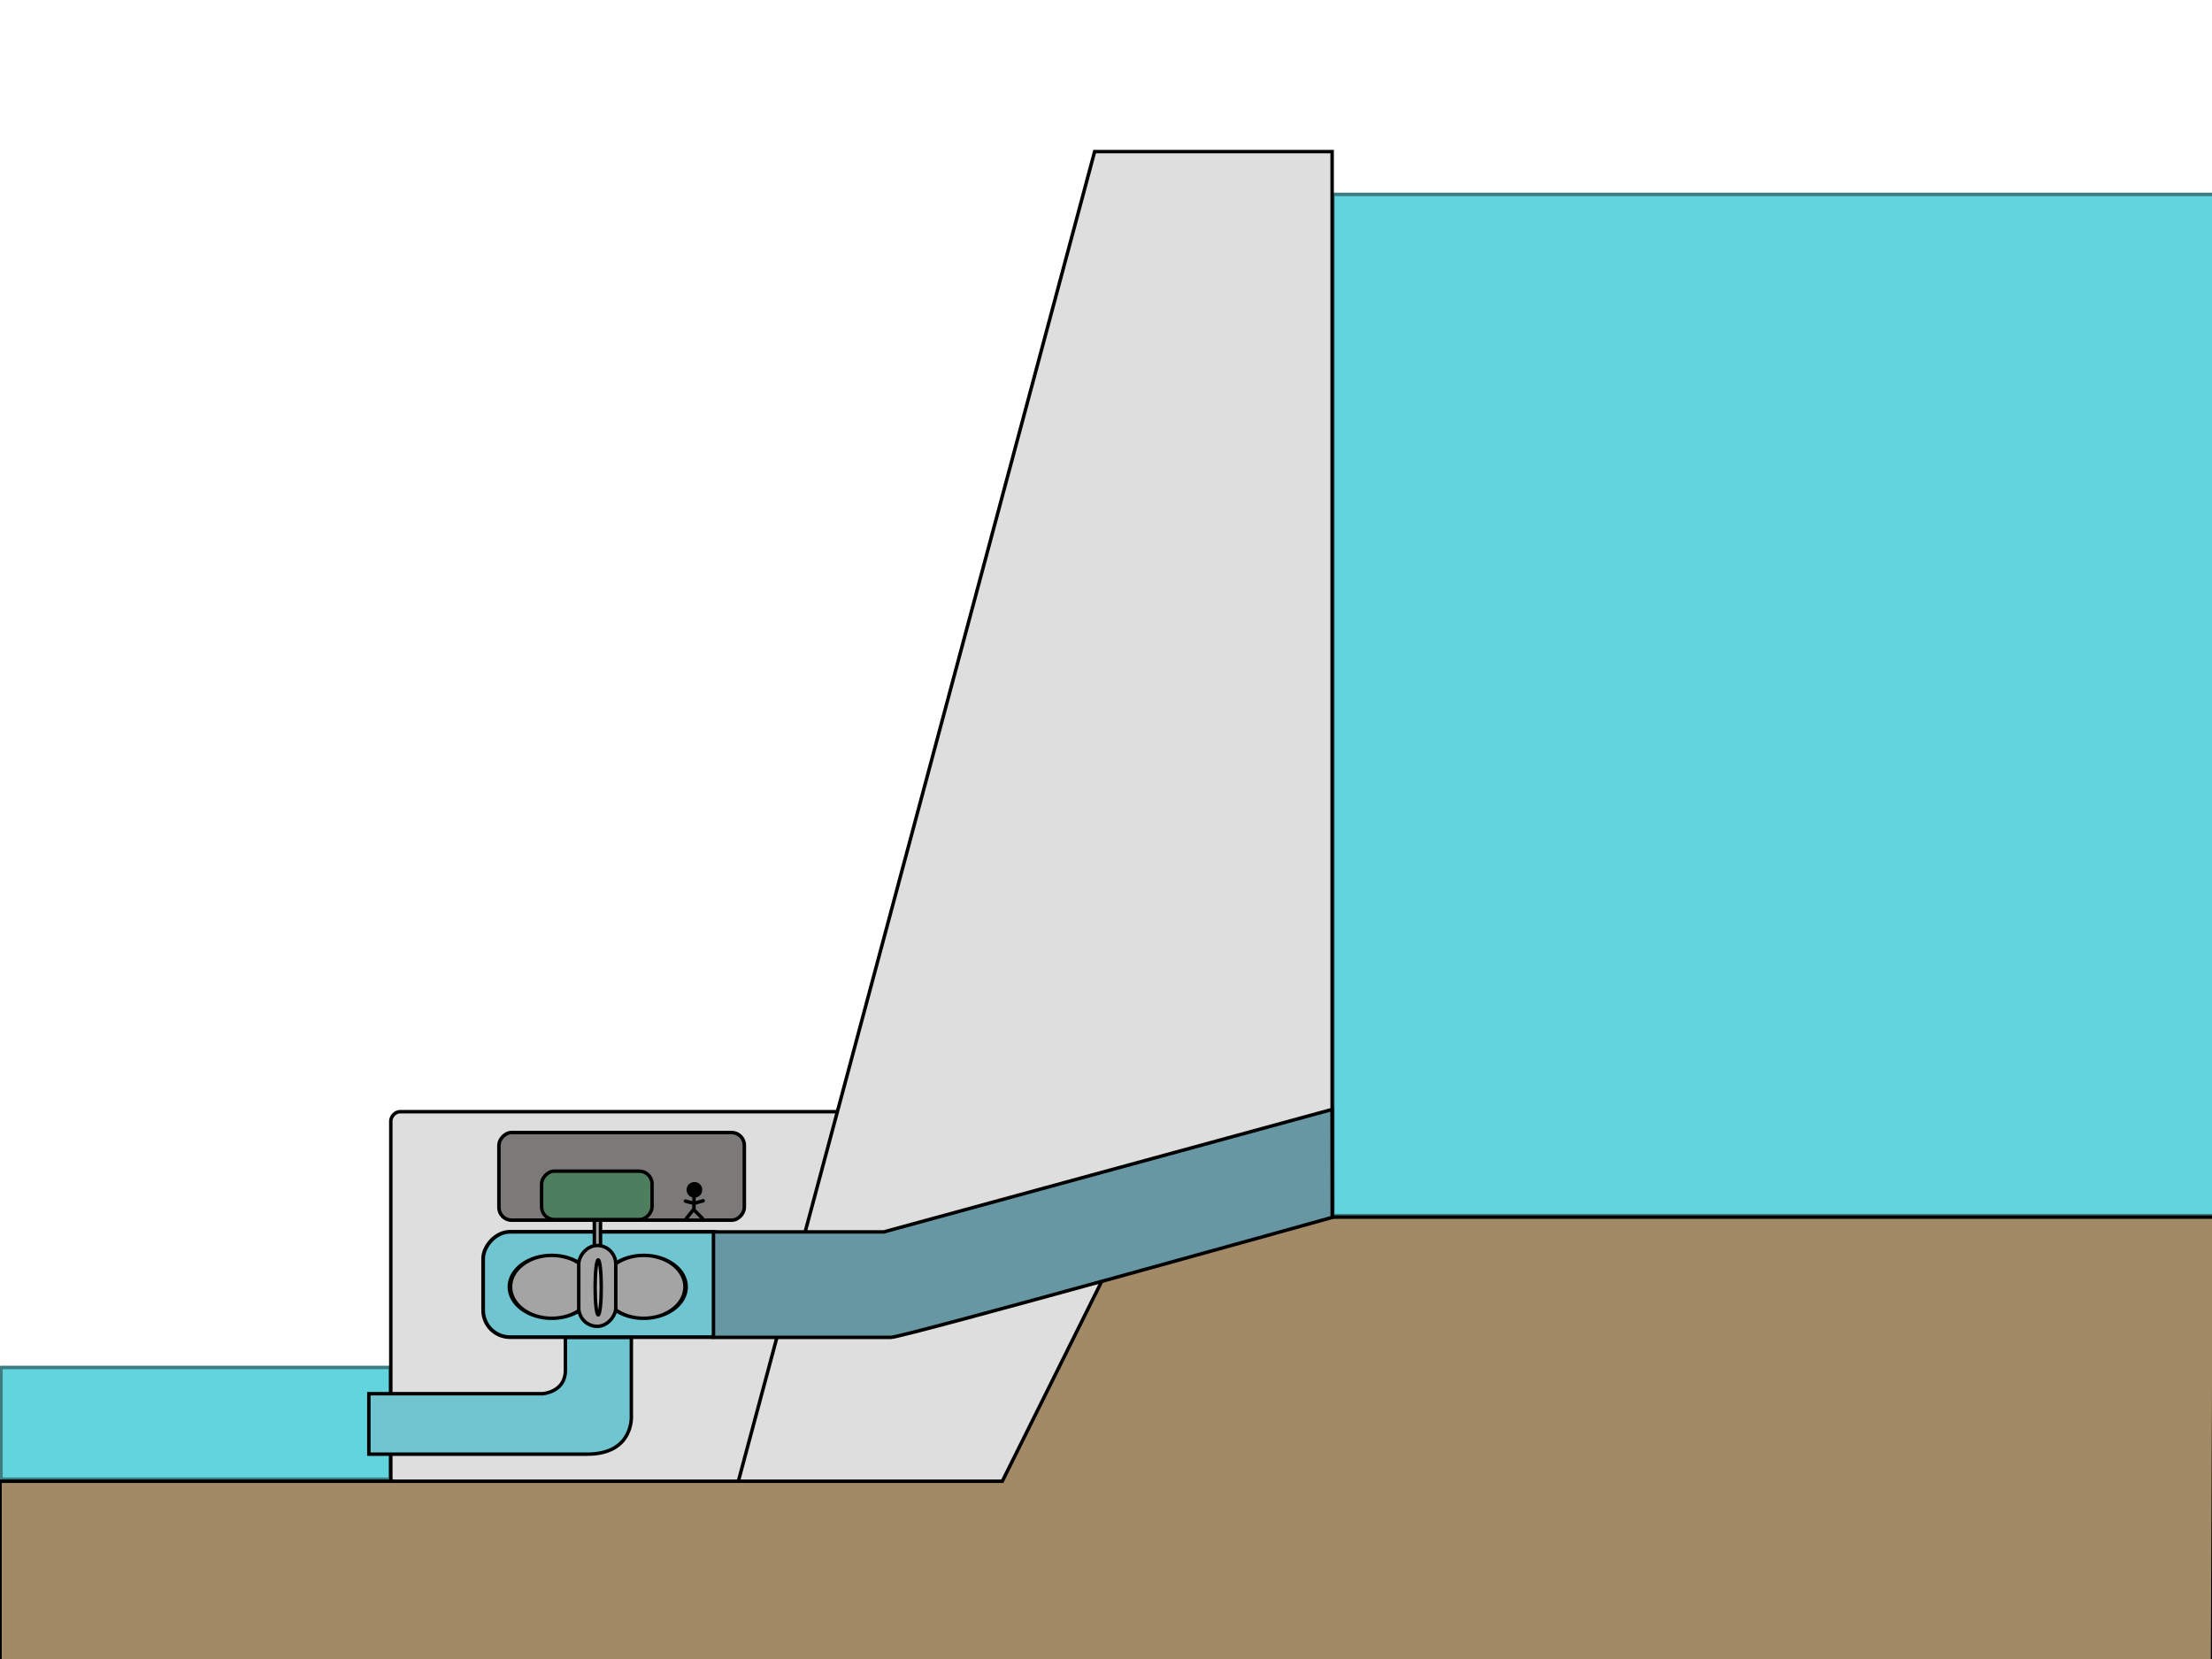 <?xml version="1.0" encoding="UTF-8" standalone="no"?>
<!-- Created with Inkscape (http://www.inkscape.org/) -->

<svg:svg
   xmlns:dc="http://purl.org/dc/elements/1.1/"
   xmlns:cc="http://creativecommons.org/ns#"
   xmlns:rdf="http://www.w3.org/1999/02/22-rdf-syntax-ns#"
   xmlns:svg="http://www.w3.org/2000/svg"
   xmlns:sodipodi="http://sodipodi.sourceforge.net/DTD/sodipodi-0.dtd"
   xmlns:inkscape="http://www.inkscape.org/namespaces/inkscape"
   width="640"
   height="480"
   id="svg2"
   version="1.1"
   inkscape:version="0.48.0 r9654"
   sodipodi:docname="dam_cross_section.svg">
  <svg:defs
     id="defs4" />
  <sodipodi:namedview
     id="base"
     pagecolor="#ffffff"
     bordercolor="#666666"
     borderopacity="1.0"
     inkscape:pageopacity="0.0"
     inkscape:pageshadow="2"
     inkscape:zoom="1.4"
     inkscape:cx="254.43704"
     inkscape:cy="212.81258"
     inkscape:document-units="px"
     inkscape:current-layer="g3870"
     showgrid="false"
     inkscape:window-width="1540"
     inkscape:window-height="1179"
     inkscape:window-x="904"
     inkscape:window-y="88"
     inkscape:window-maximized="0">
    <script
       type="text/javascript"> 
            function change_height ()
            {
                alert(&amp;quotfoo&amp;quot;);
            }
        </script>
  </sodipodi:namedview>
  <svg:g
     inkscape:label="Layer 1"
     inkscape:groupmode="layer"
     id="layer1"
     transform="translate(0,-572.362)">
    <svg:g
       id="g3870"
       transform="matrix(-1,0,0,1,640.714,0)">
      <svg:rect
         transform="translate(0,572.362)"
         y="395.652"
         x="527.805"
         height="32.325"
         width="112.632"
         id="rect3844"
         style="fill:#61d4dd;fill-opacity:1;stroke:#3d7c80;stroke-width:1;stroke-linecap:round;stroke-linejoin:round;stroke-miterlimit:4;stroke-opacity:1;stroke-dasharray:none" />
      <svg:rect
         ry="2.679"
         y="894.005"
         x="395.5"
         height="108.571"
         width="132.143"
         id="rect3780"
         style="fill:#dedede;fill-opacity:1;stroke:#000000;stroke-opacity:1" />
      <svg:rect
         ry="0"
         transform="translate(0,572.362)"
         y="56.241"
         x="0"
         height="295.47"
         width="255.064"
         id="lake_water"
         style="fill:#61d4dd;fill-opacity:1;stroke:#3d7c80;stroke-width:1;stroke-linecap:round;stroke-linejoin:round;stroke-miterlimit:4;stroke-opacity:1;stroke-dasharray:none"
         inkscape:label="#rect3842" />
      <svg:path
         inkscape:connector-curvature="0"
         id="path2989"
         d="m 427.429,1002.219 -103.428,-385.999 -68.715,0 0,413.856 174.286,0 z"
         style="fill:#dedede;fill-opacity:1;stroke:#000000;stroke-width:1px;stroke-linecap:butt;stroke-linejoin:miter;stroke-opacity:1" />
      <svg:path
         sodipodi:nodetypes="ccccccc"
         transform="translate(0,572.362)"
         inkscape:connector-curvature="0"
         id="path2985"
         d="m 0,352.143 312.714,0 38,76.429 290,0 0,54.286 -640.143,0 z"
         style="fill:#a38a66;fill-opacity:1;stroke:#000000;stroke-width:1px;stroke-linecap:butt;stroke-linejoin:miter;stroke-opacity:1" />
      <svg:rect
         ry="7.768"
         y="928.76"
         x="427.214"
         height="30.477"
         width="73.709"
         id="rect3782"
         style="fill:#6fc6d1;fill-opacity:1;stroke:#000000;stroke-width:1.079;stroke-linecap:round;stroke-miterlimit:4;stroke-opacity:1;stroke-dasharray:none" />
      <svg:path
         sodipodi:nodetypes="csccccc"
         transform="translate(0,572.362)"
         inkscape:connector-curvature="0"
         id="path3778"
         d="m 255.268,352.232 c 0,0 124.127,34.707 127.644,34.707 3.517,0 51.374,0 51.374,0 l 0,-30.511 -49.286,0 -129.69,-35.428 z"
         style="fill:#6697a3;fill-opacity:1;stroke:#000000;stroke-width:1px;stroke-linecap:butt;stroke-linejoin:miter;stroke-opacity:1" />
      <svg:g
         id="g3802">
        <svg:rect
           style="fill:#a4a4a4;fill-opacity:1;stroke:#000000;stroke-width:1;stroke-linecap:round;stroke-miterlimit:4;stroke-opacity:1;stroke-dasharray:none"
           id="rect3797"
           width="1.786"
           height="16.071"
           x="466.964"
           y="920.576"
           ry="0.893" />
        <svg:path
           sodipodi:type="arc"
           style="fill:#a4a4a4;fill-opacity:1;stroke:#000000;stroke-width:1;stroke-linecap:round;stroke-miterlimit:4;stroke-opacity:1;stroke-dasharray:none"
           id="path3784"
           sodipodi:cx="459.64285"
           sodipodi:cy="302.32144"
           sodipodi:rx="8.9285717"
           sodipodi:ry="9.1071424"
           d="m 468.571,302.321 c 0,5.03 -3.997,9.107 -8.929,9.107 -4.931,0 -8.929,-4.077 -8.929,-9.107 0,-5.03 3.997,-9.107 8.929,-9.107 4.931,0 8.929,4.077 8.929,9.107 z"
           transform="matrix(1.356,0,0,1,-168.815,642.362)" />
        <svg:path
           transform="matrix(1.356,0,0,1,-142.208,642.362)"
           d="m 468.571,302.321 c 0,5.03 -3.997,9.107 -8.929,9.107 -4.931,0 -8.929,-4.077 -8.929,-9.107 0,-5.03 3.997,-9.107 8.929,-9.107 4.931,0 8.929,4.077 8.929,9.107 z"
           sodipodi:ry="9.1071424"
           sodipodi:rx="8.9285717"
           sodipodi:cy="302.32144"
           sodipodi:cx="459.64285"
           id="path3788"
           style="fill:#a4a4a4;fill-opacity:1;stroke:#000000;stroke-width:1;stroke-linecap:round;stroke-miterlimit:4;stroke-opacity:1;stroke-dasharray:none"
           sodipodi:type="arc" />
        <svg:rect
           style="fill:#a4a4a4;fill-opacity:1;stroke:#000000;stroke-width:1;stroke-linecap:round;stroke-miterlimit:4;stroke-opacity:1;stroke-dasharray:none"
           id="rect3790"
           width="10.714"
           height="23.393"
           x="462.551"
           y="932.719"
           ry="5.357" />
      </svg:g>
      <svg:rect
         ry="3.685"
         y="900.041"
         x="425.357"
         height="25.357"
         width="71.002"
         id="rect3810"
         style="fill:#7c7979;fill-opacity:1;stroke:#000000;stroke-width:1.016;stroke-linecap:round;stroke-miterlimit:4;stroke-opacity:1;stroke-dasharray:none" />
      <svg:rect
         ry="3.685"
         y="911.215"
         x="452.058"
         height="14.005"
         width="31.956"
         id="rect3808"
         style="fill:#4d7f5e;fill-opacity:1;stroke:#000000;stroke-width:1;stroke-linecap:round;stroke-miterlimit:4;stroke-opacity:1;stroke-dasharray:none" />
      <svg:path
         sodipodi:nodetypes="ccscccscc"
         inkscape:connector-curvature="0"
         id="path3826"
         d="m 458.043,959.324 0,22.734 c 0,0 -0.738,11.039 12.792,11.039 13.53,0 63.157,0 63.157,0 l 0,-17.49 -50.222,0 c 0,0 -6.642,-0.376 -6.642,-6.774 0,-6.398 0,-9.509 0,-9.509 z"
         style="fill:#6fc6d1;fill-opacity:1;stroke:#000000;stroke-width:0.997px;stroke-linecap:butt;stroke-linejoin:miter;stroke-opacity:1" />
      <svg:g
         transform="translate(-1.768,65.029)"
         id="g3836">
        <svg:path
           sodipodi:type="arc"
           style="fill:#000000;fill-opacity:1;stroke:#000000;stroke-width:1;stroke-linecap:round;stroke-miterlimit:4;stroke-opacity:1;stroke-dasharray:none"
           id="path3828"
           sodipodi:cx="441.56293"
           sodipodi:cy="279.23218"
           sodipodi:rx="1.767767"
           sodipodi:ry="1.767767"
           d="m 443.331,279.232 c 0,0.976 -0.791,1.768 -1.768,1.768 -0.976,0 -1.768,-0.791 -1.768,-1.768 0,-0.976 0.791,-1.768 1.768,-1.768 0.976,0 1.768,0.791 1.768,1.768 z"
           transform="translate(0,572.362)" />
        <svg:path
           style="fill:none;stroke:#000000;stroke-width:1px;stroke-linecap:round;stroke-linejoin:miter;stroke-opacity:1"
           d="m 441.689,280.621 0,4.419 -2.462,2.462"
           id="path3830"
           inkscape:connector-curvature="0"
           transform="translate(0,572.362)" />
        <svg:path
           style="fill:none;stroke:#000000;stroke-width:1px;stroke-linecap:round;stroke-linejoin:miter;stroke-opacity:1"
           d="m 441.815,284.914 2.147,2.672"
           id="path3832"
           inkscape:connector-curvature="0"
           transform="translate(0,572.362)"
           sodipodi:nodetypes="cc" />
        <svg:path
           style="fill:none;stroke:#000000;stroke-width:1px;stroke-linecap:round;stroke-linejoin:miter;stroke-opacity:1"
           d="m 444.172,282.481 -2.482,0.665 -2.652,-0.758"
           id="path3834"
           inkscape:connector-curvature="0"
           transform="translate(0,572.362)" />
      </svg:g>
      <svg:path
         transform="translate(0,572.362)"
         d="m 468.521,372.482 c 0,4.393 -0.396,7.955 -0.884,7.955 -0.488,0 -0.884,-3.562 -0.884,-7.955 0,-4.393 0.396,-7.955 0.884,-7.955 0.488,0 0.884,3.562 0.884,7.955 z"
         sodipodi:ry="7.9549513"
         sodipodi:rx="0.88388348"
         sodipodi:cy="372.4819"
         sodipodi:cx="467.63748"
         id="path3846"
         style="fill:#bcbcbc;fill-opacity:1;stroke:#000000;stroke-width:1;stroke-linecap:round;stroke-linejoin:round;stroke-miterlimit:4;stroke-opacity:1;stroke-dasharray:none"
         sodipodi:type="arc" />
    </svg:g>
  </svg:g>
</svg:svg>
